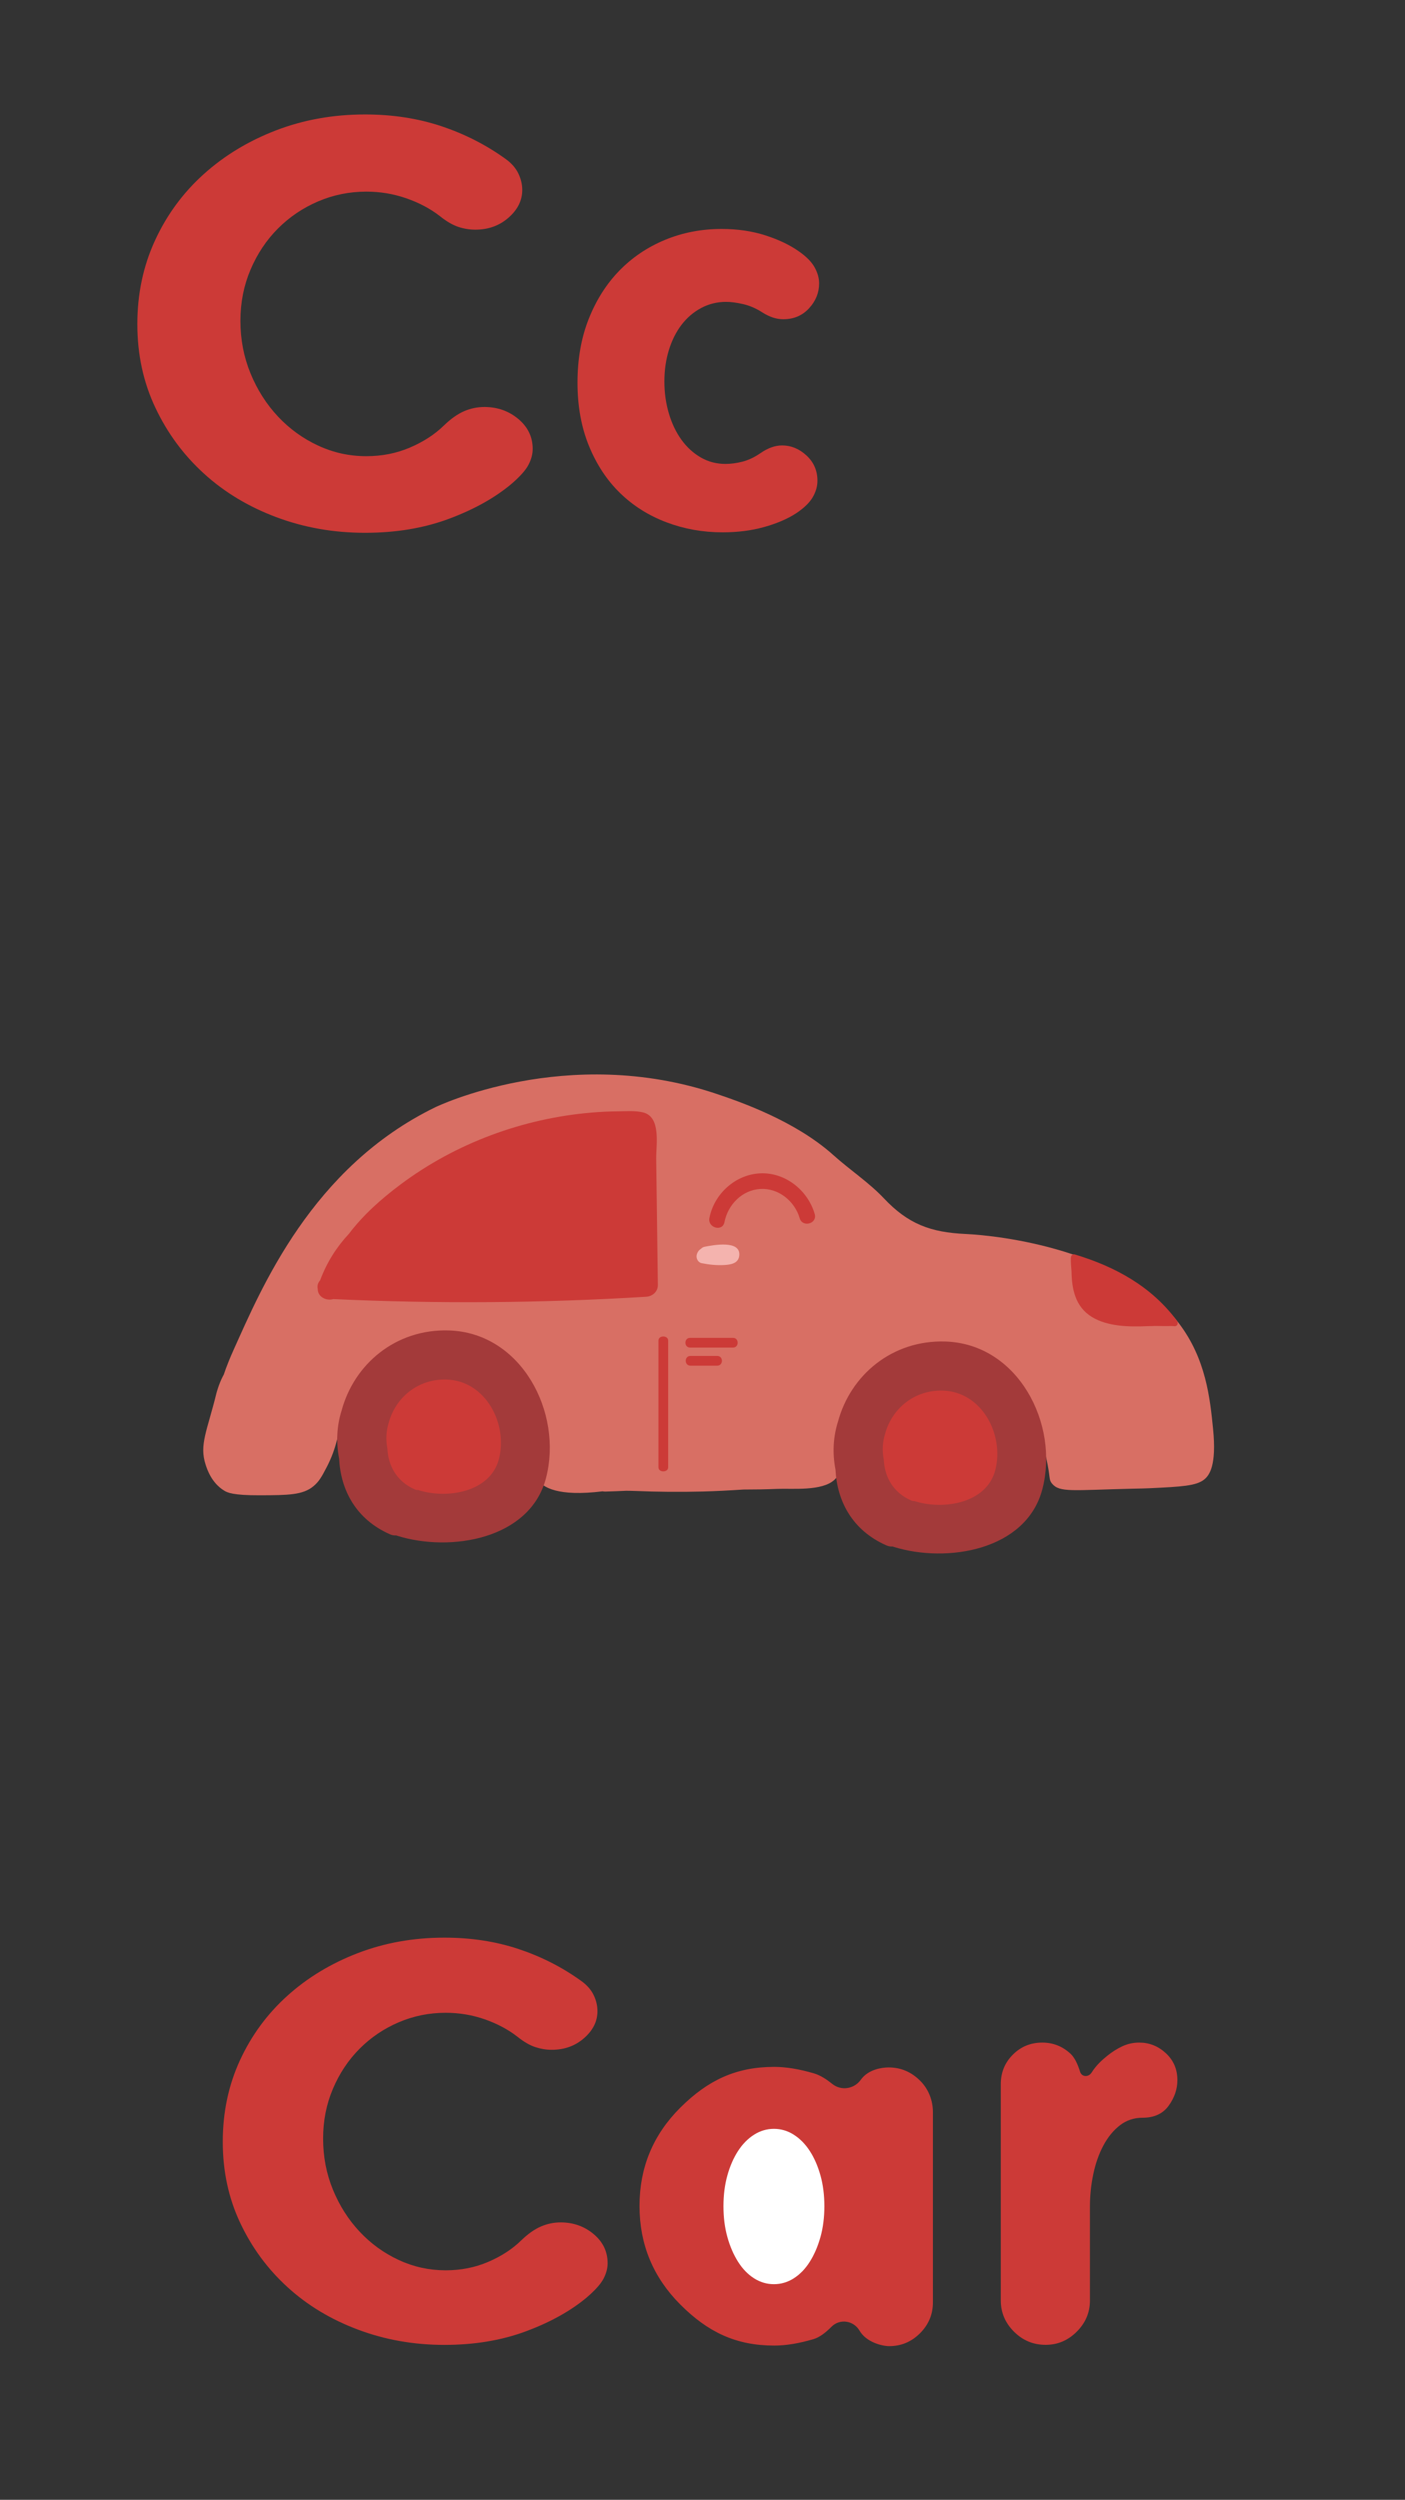 <?xml version="1.0" encoding="UTF-8"?>
<svg xmlns="http://www.w3.org/2000/svg" xmlns:xlink="http://www.w3.org/1999/xlink" width="750pt" height="1334pt" viewBox="0 0 750 1334" version="1.1">
<rect x="0" y="0" width="750" height="1334" fill="#333333" stroke="none"/>
<g id="surface1">
<path style=" stroke:none;fill-rule:nonzero;fill:rgb(84.764%,43.53%,39.209%);fill-opacity:1;" d="M 647.543 762.461 C 645.918 746.293 643.793 725.133 629.23 706.059 C 599.27 666.809 533.66 659.344 515.461 658.504 C 496.738 657.641 484.781 653.18 471.906 639.555 C 463.766 630.941 453.703 624.359 444.891 616.438 C 424.164 597.809 393.969 587.613 382.688 583.805 C 302.566 556.746 232.398 590.855 232.395 590.855 C 166.297 622.984 139.457 687.664 124.762 720.195 C 122.883 724.352 121.012 728.895 119.43 733.602 C 119.359 733.73 119.285 733.852 119.215 733.973 C 119.215 733.973 119.105 734.16 119.008 734.352 C 116.68 738.832 115.488 743.664 115.488 743.668 C 110.578 763.621 106.281 770.938 109.777 781.645 C 110.613 784.195 112.945 791.34 119.664 795.457 C 121.375 796.504 124.348 797.988 138.578 797.949 C 153.891 797.91 161.66 797.793 167.301 793.121 C 170.398 790.555 171.82 787.844 174.32 783.082 C 179.98 772.305 181.027 762.906 181.645 759.453 C 184.539 743.281 201.844 724.488 222.656 719.789 C 244.133 714.941 268.762 725.23 277.219 741.191 C 281.27 748.844 282.789 760.031 283.48 765.121 C 285.398 779.242 283.027 783.922 286.348 788.977 C 289.586 793.906 297.926 798.727 321.637 795.832 C 322.125 795.926 322.648 795.973 323.219 795.961 C 326.895 795.867 330.566 795.711 334.242 795.539 C 335.895 795.559 337.504 795.574 339.016 795.641 C 351.027 796.141 363.055 796.238 375.074 795.934 C 382.32 795.75 389.562 795.359 396.797 794.875 C 402.867 794.875 408.941 794.777 415.008 794.523 C 422.918 794.199 438.906 795.879 445.504 789.617 C 450.172 785.184 448.836 778.418 449.523 772.637 C 452.496 747.727 487.824 718.238 516.902 725.008 C 534.883 729.191 547.859 746.637 552.148 757.52 C 556.164 767.699 558.488 778.051 558.488 778.051 C 560.891 788.75 559.676 789.426 561.582 791.715 C 565.664 796.605 572.613 795.172 604.5 794.422 C 609.863 794.297 610.938 794.309 614.086 794.156 C 630.426 793.367 638.594 792.977 642.871 789.473 C 645.582 787.254 649.512 782.047 647.543 762.461 "/>
<path style=" stroke:none;fill-rule:nonzero;fill:rgb(63.867%,22.752%,22.752%);fill-opacity:1;" d="M 239.574 709.977 C 211.188 709.129 189.039 727.945 182.359 752.719 C 179.816 760.723 179.305 769.434 181.02 778.324 C 181.844 795.172 190.016 810.77 208.172 818.762 C 209.375 819.293 210.48 819.441 211.484 819.348 C 211.703 819.422 211.906 819.504 212.129 819.574 C 240.387 828.395 282.887 821.527 291.453 788.781 C 300.566 753.938 278.434 711.129 239.574 709.977 "/>
<path style=" stroke:none;fill-rule:nonzero;fill:rgb(80.077%,22.752%,21.556%);fill-opacity:1;" d="M 238.352 736.176 C 223.051 735.719 211.117 745.863 207.516 759.215 C 206.145 763.527 205.867 768.223 206.793 773.016 C 207.238 782.094 211.641 790.5 221.426 794.809 C 222.074 795.094 222.672 795.176 223.211 795.125 C 223.328 795.16 223.438 795.211 223.559 795.246 C 238.789 800 261.695 796.297 266.312 778.648 C 271.223 759.867 259.297 736.801 238.352 736.176 "/>
<path style=" stroke:none;fill-rule:nonzero;fill:rgb(63.867%,22.752%,22.752%);fill-opacity:1;" d="M 504.543 715.883 C 476.156 715.035 454.012 733.855 447.328 758.625 C 444.781 766.629 444.273 775.34 445.988 784.234 C 446.812 801.078 454.984 816.676 473.141 824.668 C 474.344 825.199 475.449 825.352 476.453 825.258 C 476.672 825.328 476.875 825.414 477.098 825.48 C 505.355 834.301 547.855 827.434 556.422 794.688 C 565.535 759.844 543.402 717.039 504.543 715.883 "/>
<path style=" stroke:none;fill-rule:nonzero;fill:rgb(80.077%,22.752%,21.556%);fill-opacity:1;" d="M 503.32 742.082 C 488.02 741.629 476.086 751.77 472.48 765.121 C 471.109 769.434 470.836 774.129 471.762 778.922 C 472.203 788 476.609 796.406 486.395 800.715 C 487.043 801 487.637 801.082 488.18 801.031 C 488.297 801.07 488.406 801.113 488.527 801.152 C 503.758 805.906 526.664 802.203 531.281 784.555 C 536.191 765.773 524.262 742.703 503.32 742.082 "/>
<path style=" stroke:none;fill-rule:nonzero;fill:rgb(80.077%,22.752%,21.556%);fill-opacity:1;" d="M 628.281 704.844 C 614.695 686.512 595.301 675.922 573.773 669.438 C 572.426 669.031 571.559 670.227 571.66 671.297 C 571.652 671.383 571.613 671.445 571.613 671.539 C 571.617 673.879 571.766 676.195 571.984 678.508 C 572.137 687.754 573.898 697.312 582.891 702.805 C 591.086 707.805 602.324 708.172 612.727 707.68 C 614.035 707.684 615.348 707.637 616.656 707.574 C 619.715 707.66 622.785 707.656 625.867 707.621 C 626.254 707.645 626.621 707.699 627.016 707.715 C 628.637 707.781 629.102 705.945 628.281 704.844 "/>
<path style=" stroke:none;fill-rule:nonzero;fill:rgb(80.077%,22.752%,21.556%);fill-opacity:1;" d="M 434.906 647.859 C 431.27 635.273 419.324 625.586 405.922 626.141 C 392.605 626.691 381.203 637.07 378.684 649.992 C 377.66 655.23 385.688 657.473 386.719 652.207 C 388.535 642.887 396.117 635.027 405.922 634.473 C 415.613 633.922 424.254 641.016 426.871 650.074 C 428.355 655.215 436.398 653.031 434.906 647.859 "/>
<path style=" stroke:none;fill-rule:nonzero;fill:rgb(95.702%,70.117%,68.164%);fill-opacity:1;" d="M 376.164 665.32 C 375.336 665.484 374.719 665.852 374.289 666.332 C 373.156 667.004 372.32 668.094 371.938 669.543 C 371.449 671.367 372.539 673.664 374.504 674.066 C 378.492 674.883 382.555 675.305 386.629 675.07 C 389.91 674.883 394.051 674.285 394.594 670.273 C 395.77 661.508 380.645 664.426 376.164 665.32 "/>
<path style=" stroke:none;fill-rule:nonzero;fill:rgb(80.077%,22.752%,21.556%);fill-opacity:1;" d="M 350.289 618.414 C 350.191 610.863 353.062 595.895 343.125 593.586 C 339.008 592.629 334.305 593.023 330.113 593.055 C 325.352 593.09 320.594 593.309 315.848 593.711 C 279.191 596.797 243.277 610.004 213.645 632.199 C 203.461 639.832 193.895 648.332 186.289 658.371 C 179.75 665.352 174.461 673.621 170.902 683.18 C 170.77 683.352 170.637 683.516 170.512 683.688 C 169.52 685.02 169.309 686.465 169.609 687.82 C 169.543 692.051 174.188 694.367 177.898 693.242 C 233.566 695.82 289.34 695.406 344.965 691.996 C 348.277 691.793 351.219 689.277 351.172 685.703 C 350.879 663.273 350.586 640.848 350.289 618.414 "/>
<path style=" stroke:none;fill-rule:nonzero;fill:rgb(80.077%,22.752%,21.556%);fill-opacity:1;" d="M 391.27 713.934 L 368.383 713.934 C 365.039 713.934 365.035 719.121 368.383 719.121 L 391.27 719.121 C 394.609 719.121 394.613 713.934 391.27 713.934 "/>
<path style=" stroke:none;fill-rule:nonzero;fill:rgb(80.077%,22.752%,21.556%);fill-opacity:1;" d="M 382.863 723.586 L 368.559 723.586 C 365.219 723.586 365.215 728.773 368.559 728.773 L 382.863 728.773 C 386.203 728.773 386.211 723.586 382.863 723.586 "/>
<path style=" stroke:none;fill-rule:nonzero;fill:rgb(80.077%,22.752%,21.556%);fill-opacity:1;" d="M 351.48 715.395 L 351.48 782.996 C 351.48 785.918 356.672 785.922 356.672 782.996 L 356.672 715.395 C 356.672 712.473 351.48 712.469 351.48 715.395 "/>
<path style=" stroke:none;fill-rule:nonzero;fill:rgb(80.077%,22.752%,21.556%);fill-opacity:1;" d="M 258.586 217.18 C 265.547 217.18 271.582 219.32 276.695 223.59 C 281.797 227.871 284.355 233.199 284.355 239.559 C 284.355 242.352 283.598 245.191 282.09 248.07 C 280.578 250.949 277.504 254.391 272.863 258.359 C 264.035 265.73 252.953 271.898 239.605 276.871 C 226.25 281.84 211.336 284.328 194.855 284.328 C 178.137 284.328 162.348 281.539 147.492 275.98 C 132.633 270.41 119.746 262.648 108.836 252.691 C 97.918 242.75 89.273 231.012 82.895 217.469 C 76.504 203.941 73.312 189.121 73.312 173 C 73.312 156.879 76.445 142.012 82.719 128.379 C 88.984 114.75 97.633 102.961 108.66 93.012 C 119.688 83.059 132.57 75.25 147.316 69.578 C 162.059 63.91 177.902 61.078 194.855 61.078 C 209.48 61.078 223.062 63.16 235.602 67.34 C 248.137 71.52 259.629 77.391 270.074 84.949 C 273.09 87.148 275.301 89.68 276.695 92.57 C 278.086 95.449 278.781 98.379 278.781 101.371 C 278.781 106.941 276.348 111.871 271.469 116.141 C 266.594 120.43 260.672 122.559 253.707 122.559 C 250.688 122.559 247.668 122.07 244.656 121.07 C 241.637 120.07 238.387 118.191 234.902 115.398 C 229.797 111.422 223.812 108.23 216.969 105.852 C 210.117 103.461 202.98 102.262 195.551 102.262 C 186.496 102.262 177.902 104.012 169.781 107.488 C 161.648 110.969 154.512 115.801 148.359 121.961 C 142.211 128.129 137.332 135.449 133.734 143.898 C 130.137 152.359 128.34 161.469 128.34 171.211 C 128.34 181.16 130.137 190.512 133.734 199.27 C 137.332 208.031 142.211 215.68 148.359 222.25 C 154.512 228.82 161.648 233.988 169.781 237.77 C 177.902 241.551 186.496 243.441 195.551 243.441 C 203.906 243.441 211.688 241.898 218.883 238.809 C 226.078 235.73 232.117 231.801 236.992 227.031 C 240.703 223.441 244.309 220.91 247.785 219.41 C 251.27 217.922 254.867 217.18 258.586 217.18 "/>
<path style=" stroke:none;fill-rule:nonzero;fill:rgb(80.077%,22.752%,21.556%);fill-opacity:1;" d="M 299.27 1185.957 C 306.047 1185.957 311.922 1188.039 316.898 1192.203 C 321.867 1196.371 324.355 1201.551 324.355 1207.75 C 324.355 1210.465 323.621 1213.227 322.148 1216.027 C 320.68 1218.84 317.684 1222.184 313.164 1226.055 C 304.578 1233.223 293.785 1239.227 280.793 1244.066 C 267.789 1248.906 253.273 1251.332 237.23 1251.332 C 220.957 1251.332 205.586 1248.617 191.121 1243.195 C 176.656 1237.773 164.117 1230.223 153.492 1220.531 C 142.867 1210.848 134.449 1199.422 128.238 1186.25 C 122.02 1173.078 118.914 1158.645 118.914 1142.957 C 118.914 1127.266 121.965 1112.789 128.066 1099.52 C 134.172 1086.254 142.59 1074.777 153.324 1065.09 C 164.055 1055.406 176.602 1047.801 190.953 1042.281 C 205.305 1036.762 220.73 1034 237.23 1034 C 251.465 1034 264.688 1036.031 276.895 1040.102 C 289.098 1044.168 300.285 1049.887 310.453 1057.242 C 313.391 1059.379 315.539 1061.848 316.898 1064.652 C 318.254 1067.465 318.93 1070.316 318.93 1073.227 C 318.93 1078.648 316.559 1083.441 311.812 1087.605 C 307.062 1091.773 301.301 1093.852 294.52 1093.852 C 291.582 1093.852 288.641 1093.371 285.711 1092.402 C 282.77 1091.434 279.605 1089.594 276.215 1086.879 C 271.242 1083.008 265.422 1079.906 258.754 1077.582 C 252.09 1075.258 245.141 1074.098 237.906 1074.098 C 229.094 1074.098 220.73 1075.793 212.82 1079.18 C 204.906 1082.57 197.953 1087.27 191.969 1093.273 C 185.98 1099.277 181.234 1106.398 177.73 1114.629 C 174.227 1122.863 172.48 1131.727 172.48 1141.215 C 172.48 1150.898 174.227 1160.004 177.73 1168.523 C 181.234 1177.051 185.98 1184.508 191.969 1190.895 C 197.953 1197.289 204.906 1202.328 212.82 1206.008 C 220.73 1209.688 229.094 1211.527 237.906 1211.527 C 246.043 1211.527 253.613 1210.027 260.621 1207.023 C 267.621 1204.02 273.504 1200.195 278.246 1195.547 C 281.863 1192.059 285.371 1189.59 288.758 1188.137 C 292.148 1186.684 295.648 1185.957 299.27 1185.957 "/>
<path style=" stroke:none;fill-rule:nonzero;fill:rgb(80.077%,22.752%,21.556%);fill-opacity:1;" d="M 437.254 151.211 C 437.254 156.199 435.461 160.641 431.867 164.531 C 428.277 168.422 423.684 170.359 418.102 170.359 C 414.512 170.359 410.816 169.172 407.027 166.77 C 403.637 164.578 400.191 163.09 396.703 162.281 C 393.211 161.488 390.164 161.09 387.574 161.09 C 382.789 161.09 378.348 162.191 374.258 164.379 C 370.168 166.578 366.676 169.57 363.785 173.359 C 360.891 177.148 358.648 181.641 357.051 186.82 C 355.453 192.012 354.656 197.602 354.656 203.578 C 354.656 209.57 355.453 215.25 357.051 220.641 C 358.648 226.031 360.891 230.719 363.785 234.711 C 366.676 238.699 370.117 241.84 374.109 244.129 C 378.098 246.43 382.488 247.57 387.277 247.57 C 390.066 247.57 393.062 247.18 396.258 246.379 C 399.445 245.578 402.637 244.078 405.832 241.891 C 409.82 239.102 413.711 237.699 417.504 237.699 C 422.289 237.699 426.629 239.488 430.523 243.078 C 434.41 246.672 436.355 251.16 436.355 256.551 C 436.355 259.539 435.504 262.488 433.812 265.379 C 432.117 268.27 429.172 271.121 424.984 273.91 C 420.395 276.898 414.707 279.34 407.926 281.238 C 401.141 283.129 393.758 284.078 385.781 284.078 C 375.203 284.078 365.18 282.289 355.707 278.699 C 346.23 275.109 337.996 269.922 331.016 263.129 C 324.031 256.352 318.496 247.969 314.406 238 C 310.316 228.02 308.273 216.75 308.273 204.18 C 308.273 191.609 310.266 180.289 314.258 170.211 C 318.246 160.141 323.688 151.559 330.566 144.48 C 337.449 137.398 345.578 131.91 354.957 128.02 C 364.332 124.129 374.41 122.18 385.184 122.18 C 393.758 122.18 401.594 123.34 408.672 125.629 C 415.754 127.922 421.691 130.762 426.48 134.16 C 430.469 136.949 433.262 139.789 434.859 142.68 C 436.453 145.578 437.254 148.422 437.254 151.211 "/>
<path style=" stroke:none;fill-rule:nonzero;fill:rgb(80.077%,22.752%,21.556%);fill-opacity:1;" d="M 576.535 1105.527 C 577.43 1108.465 581.09 1108.594 582.719 1105.988 C 585.199 1102.012 588.5 1099.133 591.094 1097.035 C 593.684 1094.941 596.379 1093.25 599.176 1091.949 C 601.965 1090.652 604.961 1090.004 608.152 1090.004 C 613.539 1090.004 618.277 1091.898 622.367 1095.688 C 626.453 1099.48 628.504 1104.27 628.504 1110.051 C 628.504 1114.84 626.953 1119.383 623.863 1123.672 C 620.766 1127.965 616.129 1130.105 609.945 1130.105 C 605.355 1130.105 601.316 1131.449 597.828 1134.141 C 594.336 1136.836 591.395 1140.43 589 1144.918 C 586.605 1149.406 584.812 1154.492 583.613 1160.18 C 582.414 1165.863 581.816 1171.699 581.816 1177.684 L 581.816 1227.66 C 581.816 1234.051 579.473 1239.586 574.785 1244.27 C 570.098 1248.957 564.559 1251.301 558.176 1251.301 C 551.594 1251.301 545.953 1248.957 541.27 1244.27 C 536.578 1239.586 534.234 1234.051 534.234 1227.66 L 534.234 1112.148 C 534.234 1105.965 536.379 1100.727 540.672 1096.438 C 544.957 1092.148 550.195 1090.004 556.383 1090.004 C 562.164 1090.004 567.199 1092 571.492 1095.988 C 573.68 1098.023 575.359 1101.66 576.535 1105.527 "/>
<path style=" stroke:none;fill-rule:nonzero;fill:rgb(80.077%,22.752%,21.556%);fill-opacity:1;" d="M 474.359 1103.262 C 480.961 1103.262 486.656 1105.723 491.445 1110.629 C 495.723 1115.008 498 1120.973 498 1127.09 L 498 1228.652 C 498 1235.039 495.703 1240.523 491.117 1245.113 C 486.523 1249.703 481.039 1251.996 474.66 1251.996 C 470.867 1251.996 462.43 1249.906 458.859 1243.773 C 455.676 1238.301 448.355 1237.164 443.871 1241.637 C 440.922 1244.574 437.719 1247.234 434.258 1248.254 C 426.48 1250.547 419.492 1251.695 413.309 1251.695 C 392.758 1251.695 377.781 1244.414 363.219 1229.852 C 348.656 1215.285 341.375 1197.73 341.375 1177.18 C 341.375 1156.637 348.656 1139.129 363.219 1124.66 C 377.781 1110.199 392.758 1102.965 413.309 1102.965 C 419.492 1102.965 426.523 1104.113 434.406 1106.406 C 437.965 1107.445 441.254 1109.645 444.262 1112.059 C 449.051 1115.902 455.969 1114.805 459.535 1109.805 C 463.395 1104.391 470.566 1103.262 474.359 1103.262 "/>
<path style=" stroke:none;fill-rule:nonzero;fill:rgb(100%,100%,100%);fill-opacity:1;" d="M 386.191 1177.328 C 386.191 1183.316 386.887 1188.805 388.285 1193.789 C 389.68 1198.781 391.578 1203.168 393.973 1206.957 C 396.363 1210.75 399.207 1213.688 402.5 1215.785 C 405.793 1217.879 409.336 1218.93 413.125 1218.93 C 416.91 1218.93 420.457 1217.879 423.746 1215.785 C 427.039 1213.688 429.883 1210.75 432.277 1206.957 C 434.672 1203.168 436.562 1198.781 437.965 1193.789 C 439.355 1188.805 440.059 1183.316 440.059 1177.328 C 440.059 1171.344 439.355 1165.859 437.965 1160.871 C 436.562 1155.887 434.672 1151.547 432.277 1147.855 C 429.883 1144.164 427.039 1141.27 423.746 1139.176 C 420.457 1137.082 416.91 1136.031 413.125 1136.031 C 409.336 1136.031 405.793 1137.082 402.5 1139.176 C 399.207 1141.27 396.363 1144.164 393.973 1147.855 C 391.578 1151.547 389.68 1155.887 388.285 1160.871 C 386.887 1165.859 386.191 1171.344 386.191 1177.328 "/>
</g>
</svg>
